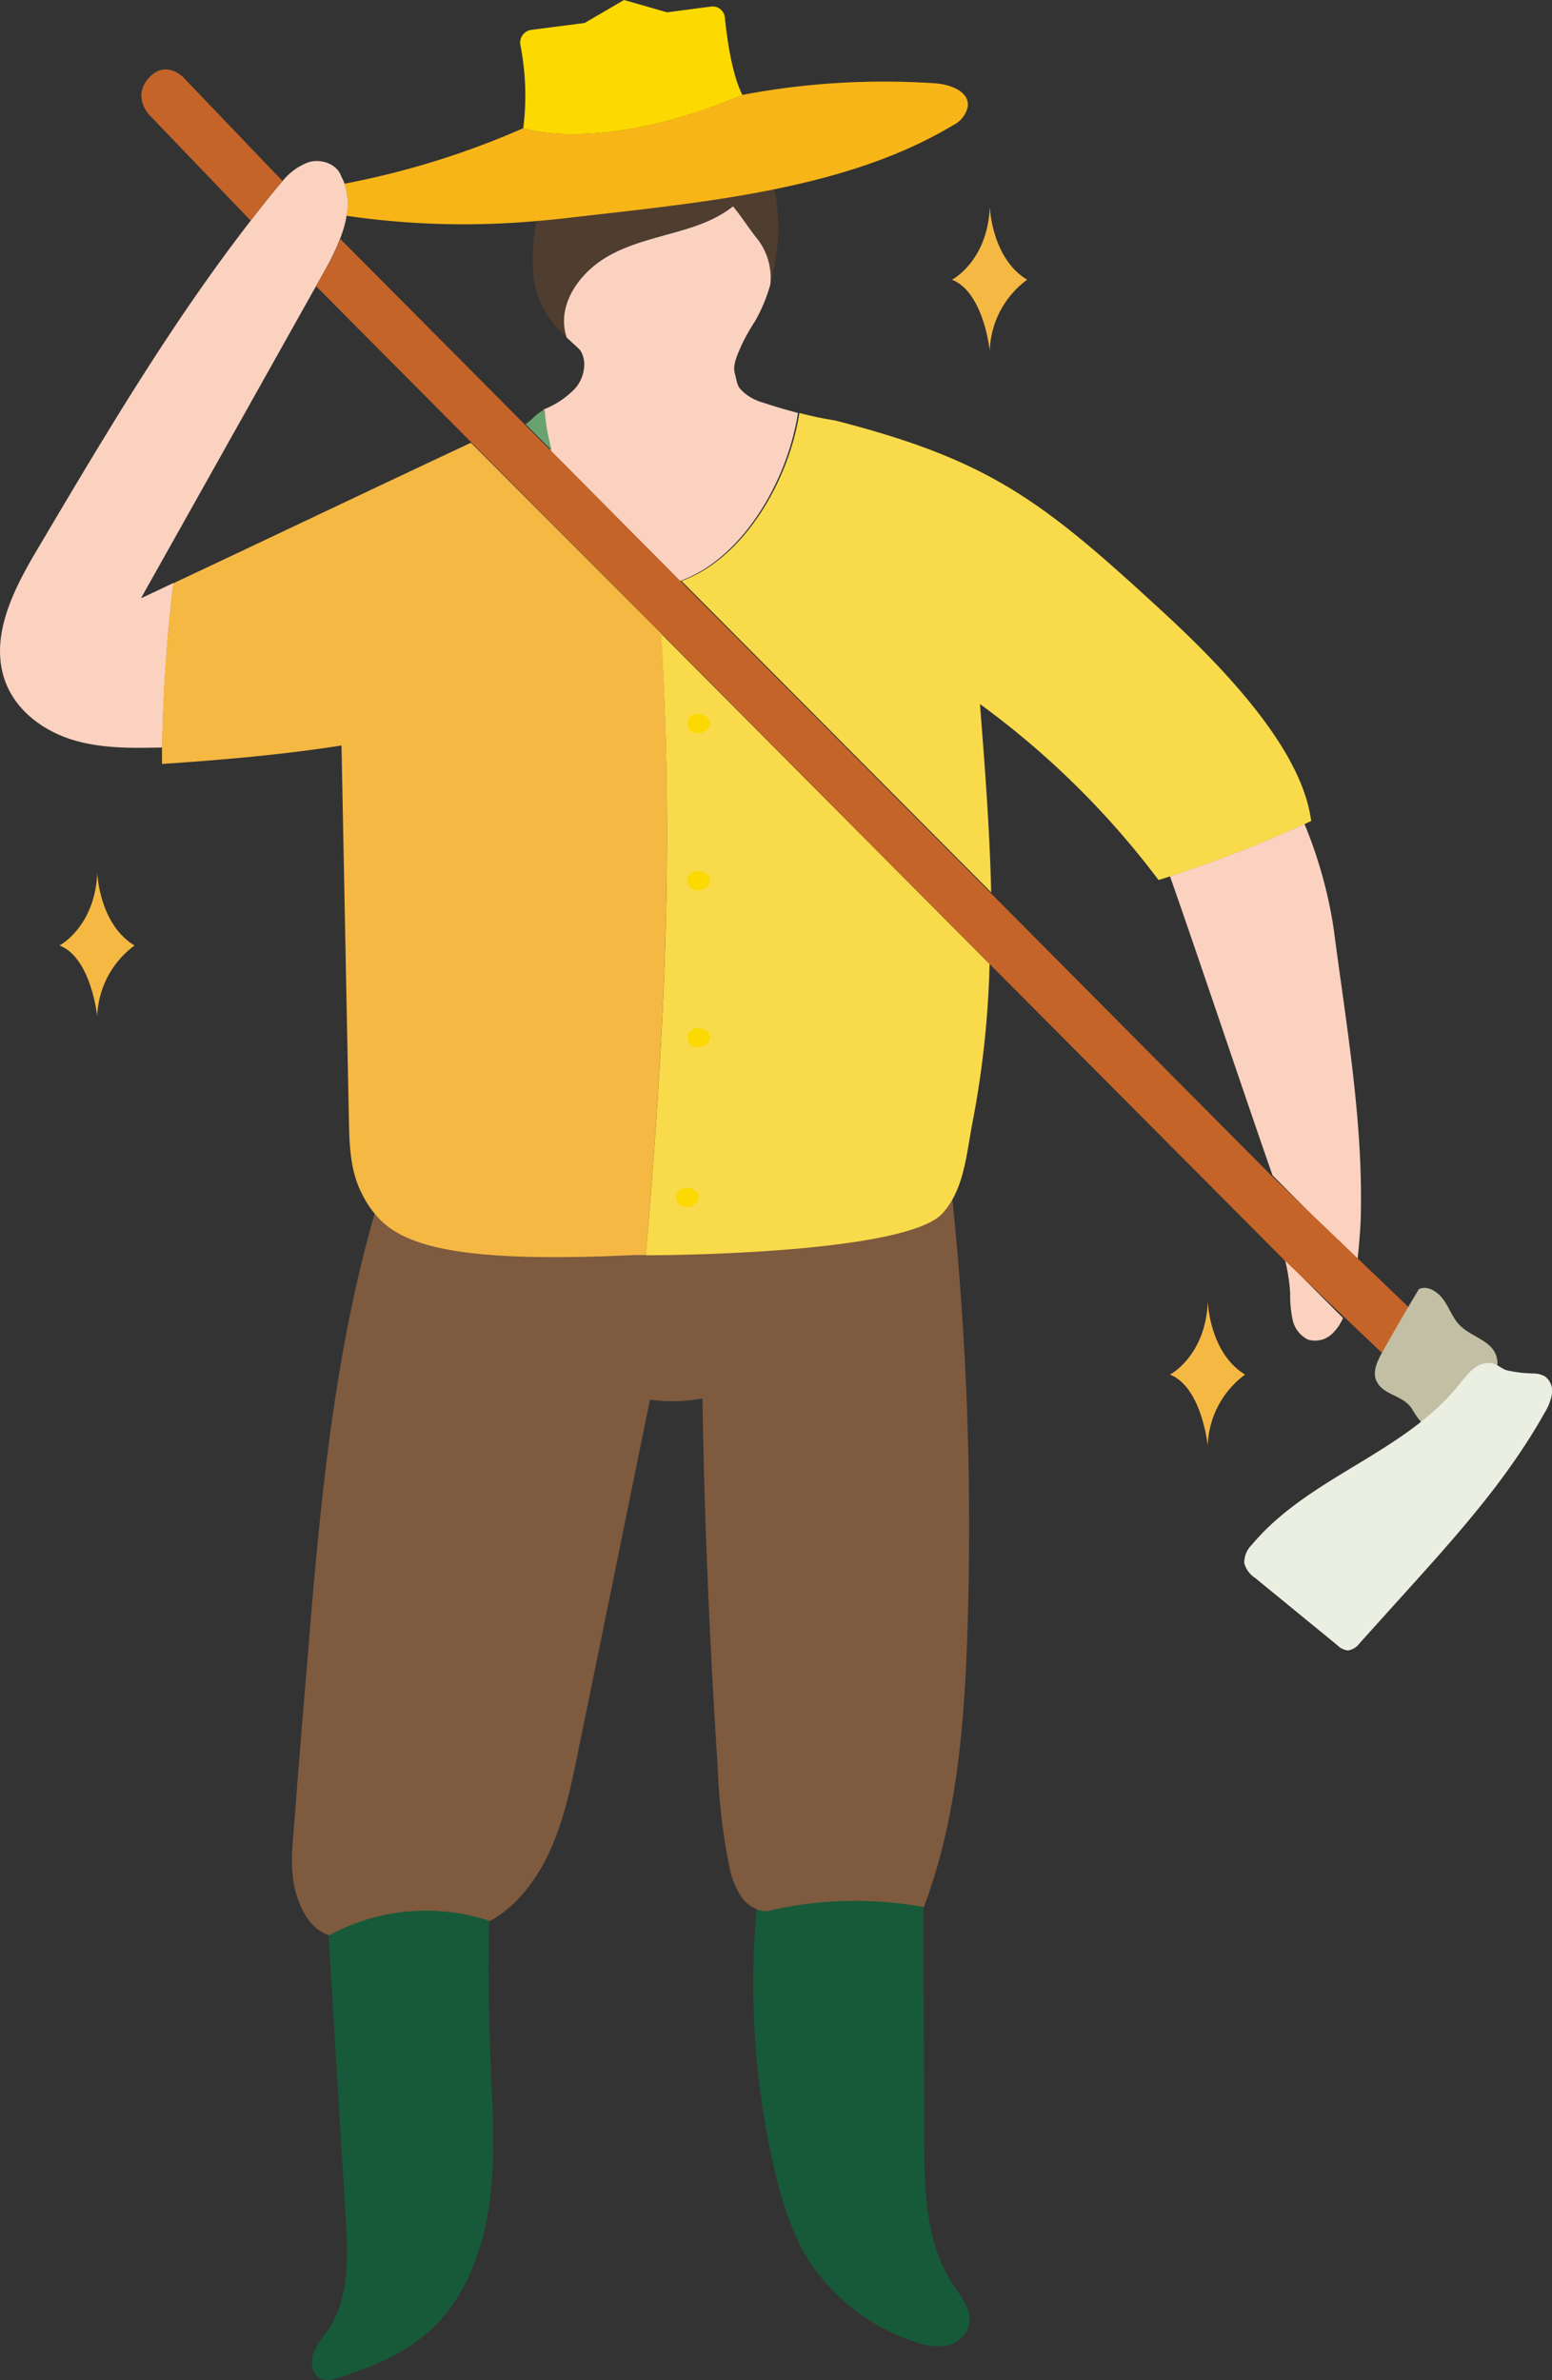 <svg id="Layer_11" data-name="Layer 11" xmlns="http://www.w3.org/2000/svg" viewBox="0 0 252.05 386.56"><rect x="0" y="0" width="252.05" height="386.56" fill="#333333" stroke="none"/><defs><style>.cls-1{fill:#f5b843;}.cls-2{fill:#175a39;}.cls-3{fill:#7e5a3f;}.cls-4{fill:#fbd2c0;}.cls-5{fill:#4f3d2f;}.cls-6{fill:#fbd901;}.cls-7{fill:#f9da4a;}.cls-8{fill:#c56428;}.cls-9{fill:#68a270;}.cls-10{fill:#f8b517;}.cls-11{fill:#c2bfa5;}.cls-12{fill:#eaefe1;}</style></defs><title>6.5</title><path class="cls-1" d="M428.2,2854.87s5.78-3,6.14-11.85c0,0,.27,8.35,6.06,11.85a14.89,14.89,0,0,0-6.07,11.55S433.38,2856.94,428.2,2854.87Z" transform="translate(-273.59 -2809.44)"/><path class="cls-1" d="M283.25,2963s5.77-3,6.14-11.85c0,0,.26,8.36,6.05,11.85a14.9,14.9,0,0,0-6.06,11.55S288.43,2965,283.25,2963Z" transform="translate(-273.59 -2809.44)"/><path class="cls-1" d="M463.6,3032.69s5.78-3,6.14-11.85c0,0,.27,8.35,6.06,11.85a14.89,14.89,0,0,0-6.07,11.55S468.78,3034.76,463.6,3032.69Z" transform="translate(-273.59 -2809.44)"/><path class="cls-2" d="M431,3186.91a4.66,4.66,0,0,1-3.74,3.5,10.1,10.1,0,0,1-5.21-.68,32.54,32.54,0,0,1-17.31-13.5c-2.75-4.51-4.3-9.72-5.5-14.95a134,134,0,0,1-2.71-42.46,3.77,3.77,0,0,0,1.7.21,61.7,61.7,0,0,1,25.33-1.34c0,12.85.12,25.93.12,38.79,0,8.32.17,17.26,4.72,24.06C429.71,3182.48,431.43,3184.56,431,3186.91Z" transform="translate(-273.59 -2809.44)"/><path class="cls-2" d="M353.14,3166.83c-1,7.54-3.66,15.12-8.87,20.33-4.36,4.35-10.11,6.72-15.84,8.49a3.78,3.78,0,0,1-2.82.12c-1.34-.64-1.65-2.61-1.15-4.08a18.26,18.26,0,0,1,2.44-3.87c3.45-5.11,3.22-11.93,2.83-18.19q-1.39-22.9-2.77-45.78a32.89,32.89,0,0,1,26-3l.1,0c-.27,7.64-.1,15.53.19,23.19S354.11,3159.29,353.14,3166.83Z" transform="translate(-273.59 -2809.44)"/><path class="cls-3" d="M430.71,3074.27c-.49,15.26-1.74,30.76-7.09,44.91a61.88,61.88,0,0,0-25.35.63,3.66,3.66,0,0,1-1.7-.25,5.73,5.73,0,0,1-2.56-2,13.36,13.36,0,0,1-2-5.12,97.81,97.81,0,0,1-1.84-15.47c-1.28-19.76-2.2-40.6-2.5-60.41a26.85,26.85,0,0,1-8.53.21q-5.79,28.5-11.63,57c-1.08,5.33-2.19,10.72-4.34,15.67s-5.47,9.49-10,12a32.86,32.86,0,0,0-26.11,2.32v0c-3-.93-4.74-4.17-5.53-7.35s-.52-6.5-.24-9.77q1-13,2.09-25.91c2.09-25.93,4.35-52.59,12-77.32,4.28,4.47,13.49,7.41,41.1,6.84.41,0,1.05,0,1.84.07,9.43.26,42.78.35,48.34-5.47a12.54,12.54,0,0,0,1.47-1.88A519.94,519.94,0,0,1,430.71,3074.27Z" transform="translate(-273.59 -2809.44)"/><path class="cls-4" d="M329.88,2844.46a18,18,0,0,1-1.07,3.77,40.08,40.08,0,0,1-2.5,5.19c-.46.84-.94,1.67-1.41,2.51q-14.2,25.35-28.42,50.68,2.64-1.23,5.28-2.49a259.5,259.5,0,0,0-1.82,26.72c-4.91.12-10.1.19-14.81-1.32s-9.18-4.86-10.82-9.78c-2.36-7.11,1.55-14.67,5.3-21,10.85-18.33,21.73-36.75,34.68-53.44,1.34-1.73,2.69-3.46,4.09-5.15.34-.43.71-.86,1.08-1.28a9.83,9.83,0,0,1,4.18-3.06c2.06-.66,4.69.22,5.39,2.32a7.49,7.49,0,0,1,.52,1.16A10.07,10.07,0,0,1,329.88,2844.46Z" transform="translate(-273.59 -2809.44)"/><path class="cls-1" d="M378.48,3013.27c-.8,0-1.44,0-1.84,0-27.59,1.34-36.87-1.33-41.26-5.68a15.73,15.73,0,0,1-3-4.25c-1.92-3.64-2.06-8-2.13-12.23-.41-20-.8-40.63-1.2-60.59-9.67,1.52-19.56,2.35-29.15,3,0-.87,0-1.73,0-2.62a259.5,259.5,0,0,1,1.82-26.72c16.13-7.58,32.2-15.27,48.35-22.83L381,2912.34C383,2948.14,381.48,2977.48,378.48,3013.27Z" transform="translate(-273.59 -2809.44)"/><path class="cls-5" d="M398.69,2855.5a10.26,10.26,0,0,0-2.26-7.5c-1.26-1.58-2.39-3.38-3.8-5.11-3.37,2.68-7.34,3.65-11.4,4.78s-8.27,2.37-11.54,5.19-5.52,7.13-4.07,11.36a16.42,16.42,0,0,1-4.53-6.29c-1.47-3.95-1-8.38-.47-12.61,1.67-.14,3.34-.3,5-.49,11.39-1.32,22.91-2.47,33.77-4.68A33.36,33.36,0,0,1,398.69,2855.5Z" transform="translate(-273.59 -2809.44)"/><path class="cls-6" d="M394.16,2824.87c-23.08,9.72-35.59,5.42-35.59,5.42a42.78,42.78,0,0,0-.46-13.5,2.09,2.09,0,0,1,1.7-2.49l8.73-1.13,6.39-3.73,7,2,7.19-.94a2,2,0,0,1,2.2,1.87C391.64,2815.51,392.42,2821.45,394.16,2824.87Z" transform="translate(-273.59 -2809.44)"/><path class="cls-4" d="M403.18,2876.51c-1.53,9.93-7.51,20.85-15.78,25.71a25.73,25.73,0,0,1-3.35,1.59L363,2882.61a31.32,31.32,0,0,1-1.16-6.65,14.17,14.17,0,0,0,5.26-3.55c1.38-1.68,1.92-4.34.68-6.13-.74-.73-1.47-1.38-2.15-2v0c-1.45-4.23.81-8.53,4.07-11.36s7.45-4.05,11.54-5.19,8-2.1,11.4-4.78c1.41,1.73,2.54,3.53,3.8,5.11a10.26,10.26,0,0,1,2.26,7.5s0,0,0,.06a26.07,26.07,0,0,1-2.5,6,33.64,33.64,0,0,0-2.24,4c-.58,1.42-1.47,3.09-1,4.57.48,2.08.48,2.08,1.35,2.92a7.79,7.79,0,0,0,3.12,1.69C399.33,2875.44,401.25,2876,403.18,2876.51Z" transform="translate(-273.59 -2809.44)"/><path class="cls-7" d="M486.53,2942.79c-.37.16-.72.33-1.09.51a197.64,197.64,0,0,1-21.84,8.49l-1.86.58a137.8,137.8,0,0,0-29-28.58c.79,10.1,1.59,20.44,1.82,30.58l-50.28-50.56a25.6,25.6,0,0,0,3.34-1.59c8.27-4.86,14.26-15.78,15.79-25.71,1.91.5,3.85.91,5.8,1.22,25.35,6.49,33.83,13.18,53.52,31.35C476.83,2922.08,485.33,2933.39,486.53,2942.79Z" transform="translate(-273.59 -2809.44)"/><path class="cls-4" d="M491.7,3023.5A7.66,7.66,0,0,1,490,3026a4,4,0,0,1-4,1,4.66,4.66,0,0,1-2.49-3.25,18.87,18.87,0,0,1-.39-4.33,30.5,30.5,0,0,0-.83-5.33Z" transform="translate(-273.59 -2809.44)"/><path class="cls-8" d="M319.46,2838.83c-.37.42-.74.85-1.08,1.28-1.4,1.69-2.75,3.42-4.09,5.15l-16.42-17.12s-2.88-2.9-.15-6,5.61-.17,5.61-.17Z" transform="translate(-273.59 -2809.44)"/><path class="cls-4" d="M494.6,3006.18c0,2.31-.31,5.64-.56,8l-13.79-13.86c-4.74-13.54-12-35.35-16.65-48.56a197.64,197.64,0,0,0,21.84-8.49,72.75,72.75,0,0,1,4.73,16.92C492.14,2975.32,494.89,2990.93,494.6,3006.18Z" transform="translate(-273.59 -2809.44)"/><path class="cls-7" d="M434.3,2966a155.27,155.27,0,0,1-2.75,25.63c-.87,4.49-1.24,9.23-3.47,12.94a11.84,11.84,0,0,1-1.41,1.92c-5.42,6-38.76,6.82-48.19,6.82,3-35.79,4.55-65.13,2.49-100.93Z" transform="translate(-273.59 -2809.44)"/><path class="cls-6" d="M388.91,2926.94a1.55,1.55,0,0,1-.74,1.16,2.08,2.08,0,0,1-2.05.25,1.66,1.66,0,0,1-.82-1.9,1.63,1.63,0,0,1,1.17-1c.51-.14.36-.08.87,0s.3.06.76.27A1.48,1.48,0,0,1,388.91,2926.94Z" transform="translate(-273.59 -2809.44)"/><path class="cls-6" d="M387.06,3003.93a1.41,1.41,0,0,1-.71,1.14,2,2,0,0,1-2.06.24,1.63,1.63,0,0,1-.82-1.89,1.69,1.69,0,0,1,1.17-1c.51-.13.36-.08.87,0s.3,0,.73.27A1.33,1.33,0,0,1,387.06,3003.93Z" transform="translate(-273.59 -2809.44)"/><path class="cls-6" d="M388.91,2978a1.53,1.53,0,0,1-.74,1.14,2,2,0,0,1-2.05.24,1.63,1.63,0,0,1-.82-1.89,1.58,1.58,0,0,1,1.17-1c.51-.14.36-.08.87,0s.3,0,.76.27A1.49,1.49,0,0,1,388.91,2978Z" transform="translate(-273.59 -2809.44)"/><path class="cls-6" d="M388.91,2952.49a1.56,1.56,0,0,1-.74,1.14,2,2,0,0,1-2.05.24,1.63,1.63,0,0,1-.82-1.89,1.7,1.7,0,0,1,1.17-1c.51-.11.36,0,.87,0s.3.05.76.27A1.49,1.49,0,0,1,388.91,2952.49Z" transform="translate(-273.59 -2809.44)"/><path class="cls-9" d="M363.21,2882.61l-4.26-4.28c1.14-.77,1.7-1.73,3.1-2.37A31.32,31.32,0,0,0,363.21,2882.61Z" transform="translate(-273.59 -2809.44)"/><path class="cls-8" d="M501.56,3032.54,482.07,3014,434.3,2966,381,2912.34l-30.86-31.05-25.21-25.36,1.42-2.51a41.38,41.38,0,0,0,2.49-5.19l29.92,30.1,4.26,4.28,21.06,21.2,50.29,50.56,45.69,46,23.88,22.9Z" transform="translate(-273.59 -2809.44)"/><path class="cls-10" d="M430.76,2826.78a4.41,4.41,0,0,1-2.39,3c-8.61,5.17-18.49,8.26-29,10.4-10.86,2.21-22.38,3.36-33.77,4.68-1.66.19-3.33.35-5,.49a132.27,132.27,0,0,1-30.74-.86,10.07,10.07,0,0,0-.33-5.21,135,135,0,0,0,29-9s12.51,4.3,35.59-5.42a122.94,122.94,0,0,1,31.46-1.88C428,2823.18,431.05,2824.31,430.76,2826.78Z" transform="translate(-273.59 -2809.44)"/><path class="cls-11" d="M497.15,3033.78c-.71-1.46.08-3.21.87-4.62q2.93-5.23,6-10.35c1.42-.66,3.05.41,4,1.73s1.48,2.94,2.59,4.09c1.87,1.95,5.2,2.46,6,5.1.53,1.7-.28,3.51-1.13,5a55.17,55.17,0,0,1-3.39,5.37,6.6,6.6,0,0,1-2,2.06c-3,1.65-5.7-1.33-7.11-3.76S498.31,3036.15,497.15,3033.78Z" transform="translate(-273.59 -2809.44)"/><path class="cls-12" d="M522.67,3032.51a3.94,3.94,0,0,1,1.84.48,3,3,0,0,1,1.11,2.9,8.38,8.38,0,0,1-1.18,3c-6,10.73-14.16,19.82-22.27,28.81l-7.72,8.56a3,3,0,0,1-1.93,1.24,2.9,2.9,0,0,1-1.74-.85l-13.35-10.93a4.17,4.17,0,0,1-1.77-2.41,4.07,4.07,0,0,1,1.25-3c9.31-11.11,24.72-14.77,33.76-26.13,1.42-1.78,3-3.87,5.47-3.25.74.19,1.36.81,2.1,1.05A21.09,21.09,0,0,0,522.67,3032.51Z" transform="translate(-273.59 -2809.44)"/></svg>
